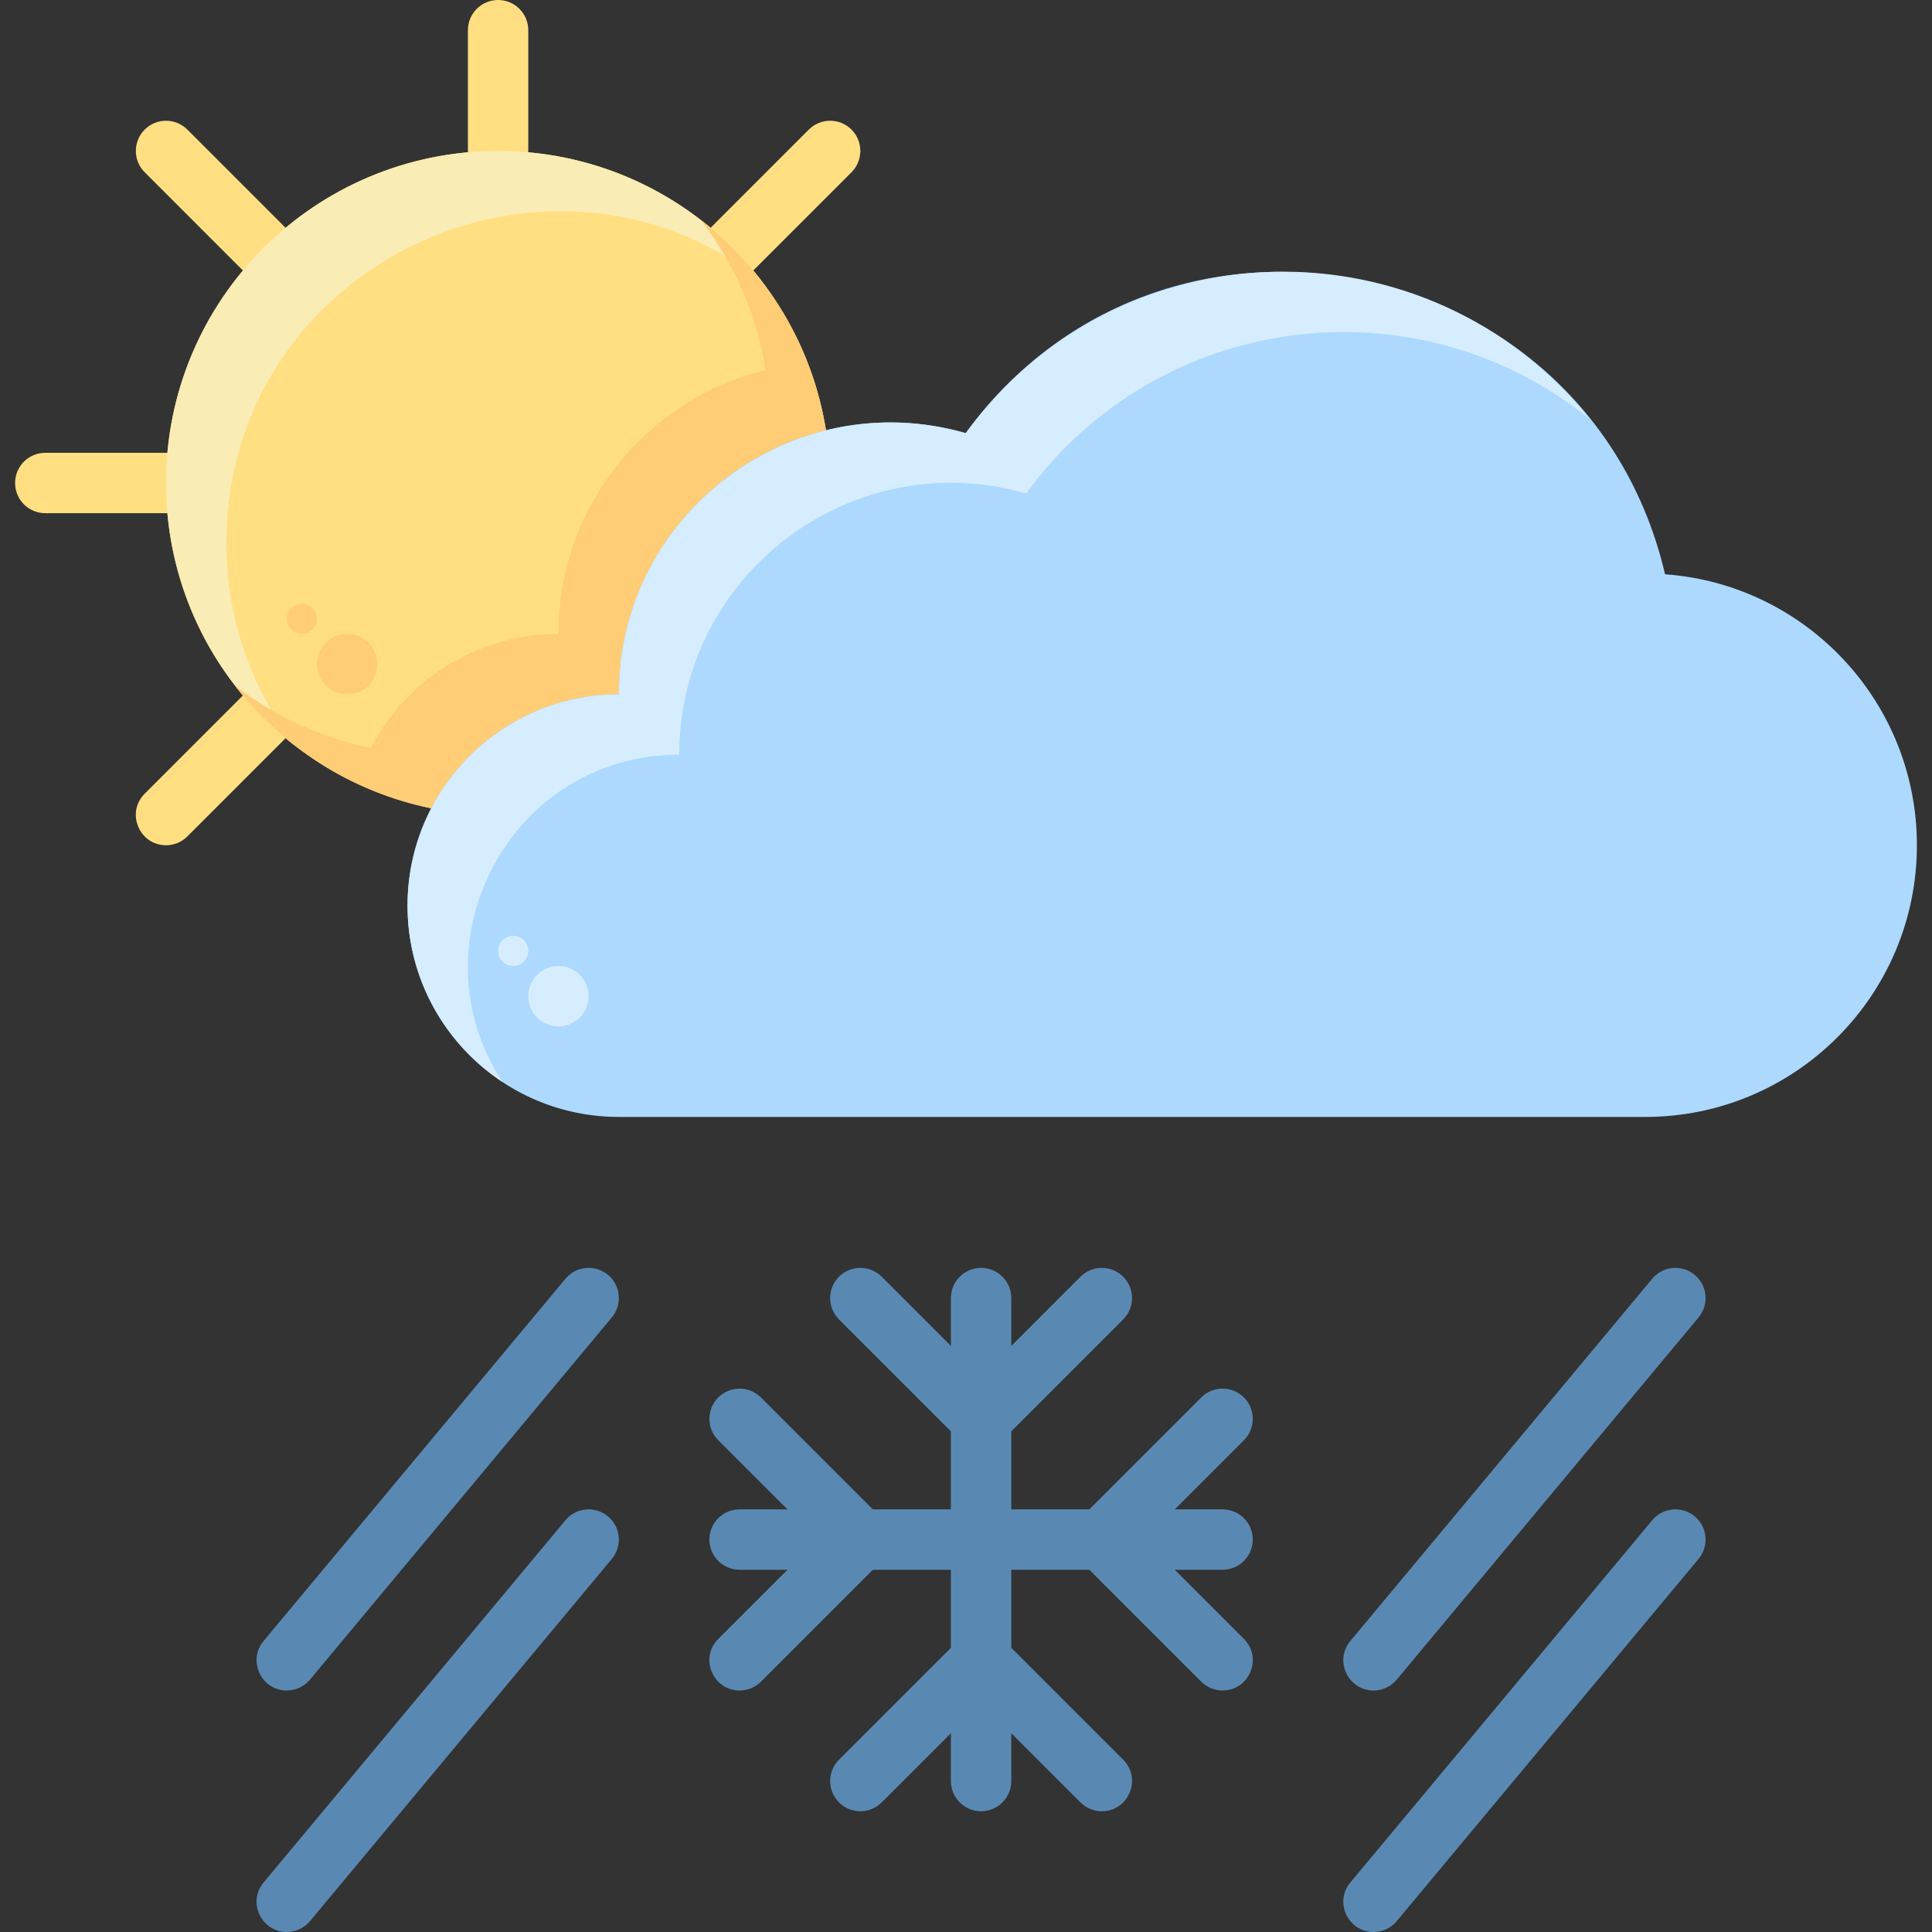 <svg id="Layer_1" enable-background="new 0 0 512 512" height="512" viewBox="0 0 512 512" width="512" xmlns="http://www.w3.org/2000/svg"><rect x="0" y="0" width="512" height="512" fill="#333333" stroke="none"/><path d="m132 48c-4.419 0-8-3.582-8-8v-32c0-4.418 3.581-8 8-8 4.418 0 8 3.582 8 8v32c0 4.418-3.582 8-8 8z" fill="#ffdf81"/><path d="m44 136h-32c-4.419 0-8-3.581-8-8s3.581-8 8-8h32c4.418 0 8 3.581 8 8s-3.582 8-8 8z" fill="#ffdf81"/><path d="m69.78 73.78c-2.047 0-4.095-.781-5.657-2.343l-25.78-25.78c-3.125-3.124-3.125-8.189 0-11.313 3.124-3.124 8.189-3.124 11.313 0l25.78 25.78c5.055 5.053 1.407 13.656-5.656 13.656z" fill="#ffdf81"/><path d="m194.22 73.78c-7.062 0-10.712-8.602-5.657-13.657l25.78-25.78c3.124-3.124 8.189-3.124 11.313 0 3.125 3.124 3.125 8.189 0 11.313l-25.78 25.78c-1.561 1.562-3.608 2.344-5.656 2.344z" fill="#ffdf81"/><path d="m44 224c-7.062 0-10.712-8.603-5.657-13.657l25.78-25.78c3.124-3.124 8.189-3.124 11.313 0 3.125 3.124 3.125 8.189 0 11.313l-25.78 25.78c-1.561 1.563-3.609 2.344-5.656 2.344z" fill="#ffdf81"/><path d="m218.9 114.05c-31.51 7.67-54.9 36.08-54.9 69.95-21.63 0-40.39 12.26-49.71 30.21-40.11-8.19-70.29-43.68-70.29-86.21 0-48.6 39.4-88 88-88 43.85 0 80.21 32.08 86.9 74.05z" fill="#ffdf81"/><path d="m201.71 74.3c-57.028-44.086-141.71-3.868-141.71 69.7 0 20.21 6.82 38.84 18.29 53.7-20.86-16.08-34.29-41.33-34.29-69.7 0-48.6 39.4-88 88-88 28.38 0 53.63 13.44 69.71 34.3z" fill="#f9ecb4"/><path d="m218.9 114.05c-31.51 7.67-54.9 36.08-54.9 69.95-21.63 0-40.39 12.26-49.71 30.21-21.04-4.3-39.35-16.11-52-32.51 10.4 8.04 22.65 13.79 36 16.51 9.32-17.95 28.08-30.21 49.71-30.21 0-33.87 23.39-62.28 54.9-69.95-2.36-14.81-8.41-28.38-17.19-39.75 17.37 13.39 29.59 33.14 33.19 55.75z" fill="#ffcd76"/><circle cx="92" cy="176" fill="#ffcd76" r="8"/><circle cx="80" cy="164" fill="#ffcd76" r="4"/><path d="m436 296h-272c-30.93 0-56-25.07-56-56s25.07-56 56-56c0-47.91 45.994-82.413 91.92-69.21 52.411-71.932 165.158-48.807 185.34 37.4 37.31 2.69 66.74 33.82 66.74 71.81 0 39.76-32.24 72-72 72z" fill="#add9ff"/><path d="m421.1 110.89c-46.079-37.029-114.104-28.239-149.18 19.9-46.024-13.231-91.92 21.386-91.92 69.21-45.061 0-70.917 50.224-46.78 86.78-15.2-10.01-25.22-27.22-25.22-46.78 0-30.93 25.07-56 56-56 0-47.91 45.994-82.413 91.92-69.21 40.366-55.401 122.233-57.325 165.18-3.9z" fill="#d6ecff"/><circle cx="148" cy="264" fill="#d6ecff" r="8"/><circle cx="136" cy="252" fill="#d6ecff" r="4"/><g fill="#5989b3"><path d="m75.996 448c-6.707 0-10.504-7.885-6.142-13.122l80-96c2.829-3.395 7.872-3.852 11.268-1.024 3.394 2.829 3.852 7.873 1.024 11.268l-80 96c-1.583 1.898-3.858 2.878-6.15 2.878z"/><path d="m363.996 448c-6.707 0-10.504-7.885-6.142-13.122l80-96c2.83-3.395 7.872-3.852 11.268-1.024 3.394 2.829 3.852 7.873 1.024 11.268l-80 96c-1.582 1.898-3.858 2.878-6.15 2.878z"/><path d="m75.996 512c-6.707 0-10.504-7.885-6.142-13.122l80-96c2.829-3.395 7.872-3.852 11.268-1.024 3.394 2.828 3.852 7.873 1.024 11.267l-80 96c-1.583 1.899-3.858 2.879-6.15 2.879z"/><path d="m363.996 512c-6.707 0-10.504-7.885-6.142-13.122l80-96c2.83-3.395 7.872-3.852 11.268-1.024 3.394 2.828 3.852 7.873 1.024 11.267l-80 96c-1.582 1.899-3.858 2.879-6.15 2.879z"/><path d="m260 480c-4.419 0-8-3.582-8-8v-128c0-4.418 3.581-8 8-8 4.418 0 8 3.582 8 8v128c0 4.418-3.582 8-8 8z"/><path d="m324 416h-128c-4.419 0-8-3.582-8-8s3.581-8 8-8h128c4.418 0 8 3.582 8 8s-3.582 8-8 8z"/><path d="m254.343 381.657-32-32c-3.124-3.124-3.124-8.189 0-11.313s8.189-3.124 11.313 0l26.344 26.342 26.343-26.343c3.124-3.124 8.189-3.124 11.313 0 3.125 3.124 3.125 8.189 0 11.313l-32 32c-3.124 3.125-8.189 3.125-11.313.001z"/><path d="m292 480c-2.047 0-4.095-.781-5.657-2.343l-26.343-26.342-26.343 26.342c-3.124 3.124-8.189 3.124-11.313 0s-3.124-8.189 0-11.313l32-32c3.124-3.124 8.189-3.124 11.313 0l32 32c5.054 5.053 1.406 13.656-5.657 13.656z"/><path d="m324 448c-2.047 0-4.095-.781-5.657-2.343l-32-32c-3.124-3.124-3.124-8.189 0-11.313l32-32c3.124-3.124 8.189-3.124 11.313 0 3.125 3.124 3.125 8.189 0 11.313l-26.342 26.343 26.343 26.343c5.054 5.054 1.406 13.657-5.657 13.657z"/><path d="m196 448c-7.062 0-10.712-8.603-5.657-13.657l26.343-26.343-26.343-26.343c-3.124-3.124-3.124-8.189 0-11.313s8.189-3.124 11.313 0l32 32c3.125 3.124 3.125 8.189 0 11.313l-32 32c-1.561 1.562-3.609 2.343-5.656 2.343z"/></g></svg>